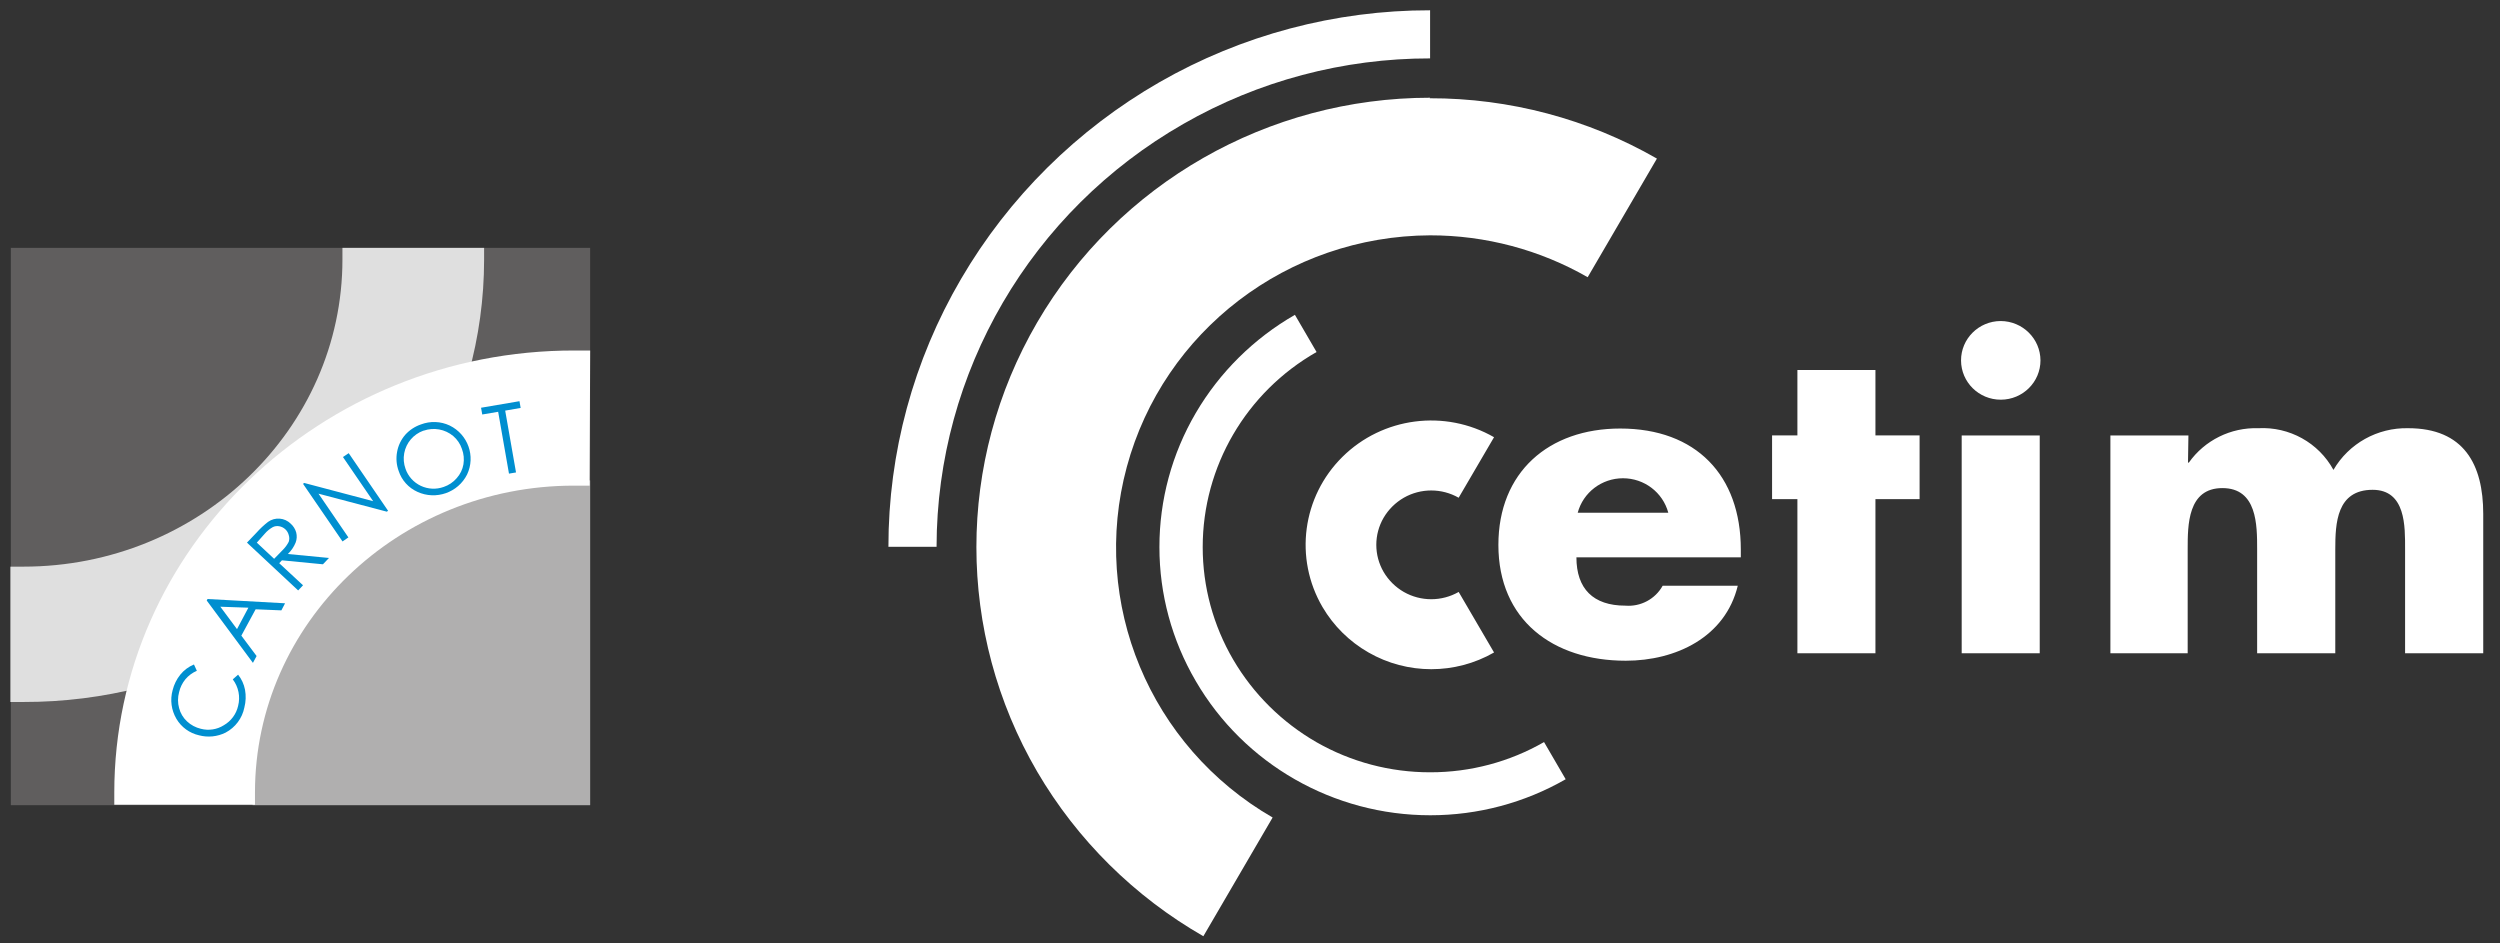 <svg width="228" height="86" viewBox="0 0 228 86" fill="none" xmlns="http://www.w3.org/2000/svg">
<rect x="0" y="0" width="228" height="86" fill="#333333" stroke="none"/>
<path d="M0.986 22.604H53.822V73.432H0.986V22.604Z" fill="#605E5E"/>
<path d="M23.037 43.811H53.822V73.432H23.037V43.811Z" fill="white" fill-opacity="0.5"/>
<path d="M44.119 22.606H31.23V23.67C31.23 39.11 18.17 51.678 2.133 51.678H0.946V64.021H2.131C9.435 64.036 16.619 62.193 22.995 58.666V43.811H38.543C42.214 37.722 44.151 30.762 44.15 23.67V22.604" fill="white" fill-opacity="0.8"/>
<path d="M38.543 43.811H23.037V58.704C29.437 55.175 34.785 50.038 38.543 43.811Z" fill="#E6F2FC"/>
<path d="M53.82 31.966H52.39C29.255 31.937 10.423 50.057 10.423 72.278V73.393H23.254V72.278C23.254 56.848 36.302 44.29 52.341 44.29H53.772L53.822 31.966H53.82Z" fill="white"/>
<path d="M17.688 60.599L17.953 61.177C17.548 61.349 17.19 61.613 16.908 61.949C16.628 62.292 16.431 62.693 16.334 63.123C16.202 63.599 16.202 64.102 16.334 64.578C16.453 65.042 16.704 65.463 17.055 65.79C17.409 66.122 17.846 66.354 18.319 66.466C19.032 66.653 19.791 66.535 20.411 66.143C21.075 65.762 21.548 65.124 21.714 64.383C21.934 63.545 21.756 62.653 21.23 61.958L21.714 61.528C22.034 61.931 22.251 62.404 22.346 62.907C22.443 63.442 22.423 63.993 22.287 64.52C22.093 65.503 21.461 66.346 20.57 66.816C19.823 67.186 18.967 67.273 18.161 67.062C17.289 66.867 16.537 66.321 16.089 65.557C15.623 64.767 15.499 63.826 15.743 62.946C15.87 62.428 16.109 61.946 16.444 61.528C16.773 61.121 17.201 60.802 17.688 60.601V60.599ZM18.93 54.63L25.998 55.02L25.662 55.665L23.313 55.568L22.011 57.972L23.402 59.83L23.067 60.453L18.853 54.767L18.93 54.628V54.63ZM20.095 55.333L21.615 57.376L22.653 55.421L20.095 55.333ZM22.524 49.488L23.402 48.57C23.72 48.214 24.069 47.887 24.449 47.593C25.085 47.14 25.958 47.211 26.512 47.759C26.753 47.974 26.927 48.251 27.014 48.561C27.092 48.865 27.075 49.184 26.964 49.479C26.805 49.872 26.561 50.229 26.254 50.525L30.004 50.886L29.452 51.463L25.711 51.101L25.465 51.365L27.636 53.378L27.192 53.848L22.524 49.488ZM23.422 49.488L25.001 50.964L25.77 50.173C25.998 49.951 26.189 49.694 26.333 49.412C26.4 49.212 26.4 48.995 26.333 48.796C26.228 48.381 25.888 48.069 25.465 47.994C25.268 47.956 25.061 47.983 24.883 48.071C24.605 48.226 24.359 48.429 24.152 48.668L23.422 49.488ZM31.239 49.381L27.636 44.124L27.745 44.046L34.032 45.708L31.278 41.681L31.802 41.329L35.394 46.586L35.276 46.664L29.047 45.023L31.773 49.011L31.239 49.381ZM38.385 38.709C39.238 38.384 40.185 38.417 41.011 38.807C42.679 39.62 43.387 41.606 42.599 43.273C41.772 44.929 39.764 45.631 38.07 44.857C37.257 44.488 36.638 43.802 36.362 42.962C36.156 42.404 36.105 41.804 36.213 41.222C36.314 40.644 36.57 40.104 36.953 39.658C37.341 39.225 37.834 38.898 38.385 38.709ZM38.613 39.277C37.704 39.606 37.04 40.386 36.865 41.329C36.776 41.805 36.818 42.298 36.984 42.756C37.217 43.436 37.719 43.995 38.375 44.307C39.03 44.617 39.785 44.654 40.468 44.407C40.928 44.252 41.338 43.975 41.653 43.607C41.971 43.253 42.183 42.82 42.264 42.355C42.344 41.879 42.298 41.391 42.126 40.938C41.974 40.483 41.701 40.078 41.335 39.766C40.589 39.142 39.563 38.956 38.642 39.276H38.611L38.613 39.277ZM43.981 37.802L43.872 37.186L47.376 36.588L47.484 37.204L46.073 37.448L47.061 43.087L46.419 43.195L45.432 37.556L43.981 37.802Z" fill="#008FD0"/>
<path d="M107.931 11.297C114.765 7.378 122.526 5.318 130.424 5.326V0.938C121.76 0.932 113.246 3.194 105.749 7.494C98.237 11.81 91.997 17.995 87.648 25.438C83.302 32.863 81.018 41.291 81.024 49.871H85.415C85.43 33.955 94.01 19.255 107.931 11.297Z" fill="white"/>
<path d="M130.435 8.913C115.647 8.913 101.984 16.724 94.591 29.403C87.198 42.083 87.2 57.706 94.595 70.383C98.24 76.606 103.462 81.777 109.746 85.384L116.063 74.557C104.857 68.084 99.41 54.988 102.766 42.579C106.122 30.171 117.451 21.521 130.424 21.462C135.471 21.459 140.428 22.776 144.796 25.282L151.111 14.463C144.814 10.848 137.664 8.95 130.385 8.961" fill="white"/>
<path d="M130.435 70.433C126.793 70.439 123.213 69.491 120.06 67.687C116.911 65.874 114.296 63.281 112.471 60.162C110.644 57.041 109.684 53.497 109.687 49.889C109.687 42.549 113.646 35.767 120.071 32.104L118.096 28.712C114.347 30.866 111.23 33.952 109.055 37.665C106.879 41.378 105.736 45.597 105.739 49.889C105.735 54.183 106.879 58.402 109.055 62.115C113.46 69.688 121.619 74.355 130.444 74.352C134.781 74.353 139.04 73.22 142.79 71.067L140.817 67.676C137.669 69.485 134.093 70.436 130.453 70.433" fill="white"/>
<path d="M158.761 50.828H143.769C143.769 53.692 145.298 55.235 148.229 55.235C149.628 55.349 150.962 54.636 151.636 53.418H158.485C157.349 58.108 152.848 60.258 148.27 60.258C141.616 60.258 136.653 56.545 136.653 49.694C136.653 43.069 141.231 39.082 147.766 39.082C154.676 39.082 158.762 43.343 158.762 50.115V50.828H158.761ZM152.149 46.763C151.651 44.907 149.956 43.617 148.017 43.617C146.08 43.617 144.384 44.907 143.887 46.763H152.149ZM171.04 59.575H163.923V45.522H161.613V39.706H163.923V33.746H171.04V39.706H175.067V45.522H171.04V59.575ZM186.091 32.857C186.098 34.838 184.478 36.447 182.479 36.452C180.478 36.458 178.853 34.856 178.847 32.875C178.842 30.894 180.46 29.285 182.46 29.278C184.463 29.285 186.087 30.891 186.091 32.875M186.023 59.575H178.906V39.717H186.023V59.574V59.575ZM199.545 42.189H199.623C201.065 40.151 203.449 38.972 205.96 39.052C208.794 38.903 211.46 40.382 212.811 42.854C214.208 40.449 216.82 38.992 219.62 39.052C224.704 39.052 226.471 42.346 226.471 46.87V59.575H219.344V50.084C219.344 48.033 219.423 44.671 216.383 44.671C213.096 44.671 212.978 47.73 212.978 50.086V59.575H205.851V50.084C205.851 47.876 205.851 44.514 202.683 44.514C199.516 44.514 199.516 47.877 199.516 50.086V59.575H192.468V39.717H199.584L199.545 42.189ZM126.189 47.212C126.633 46.46 127.266 45.833 128.026 45.394C129.574 44.51 131.482 44.51 133.029 45.394L136.257 39.873C131.768 37.301 126.095 38.038 122.427 41.67C118.76 45.301 118.016 50.918 120.612 55.362C121.623 57.083 123.069 58.511 124.808 59.506C128.348 61.539 132.718 61.539 136.257 59.506L133.031 53.985C131.482 54.87 129.574 54.87 128.026 53.985C127.266 53.546 126.633 52.919 126.189 52.167C125.296 50.634 125.296 48.745 126.189 47.212Z" fill="white"/>
</svg>

